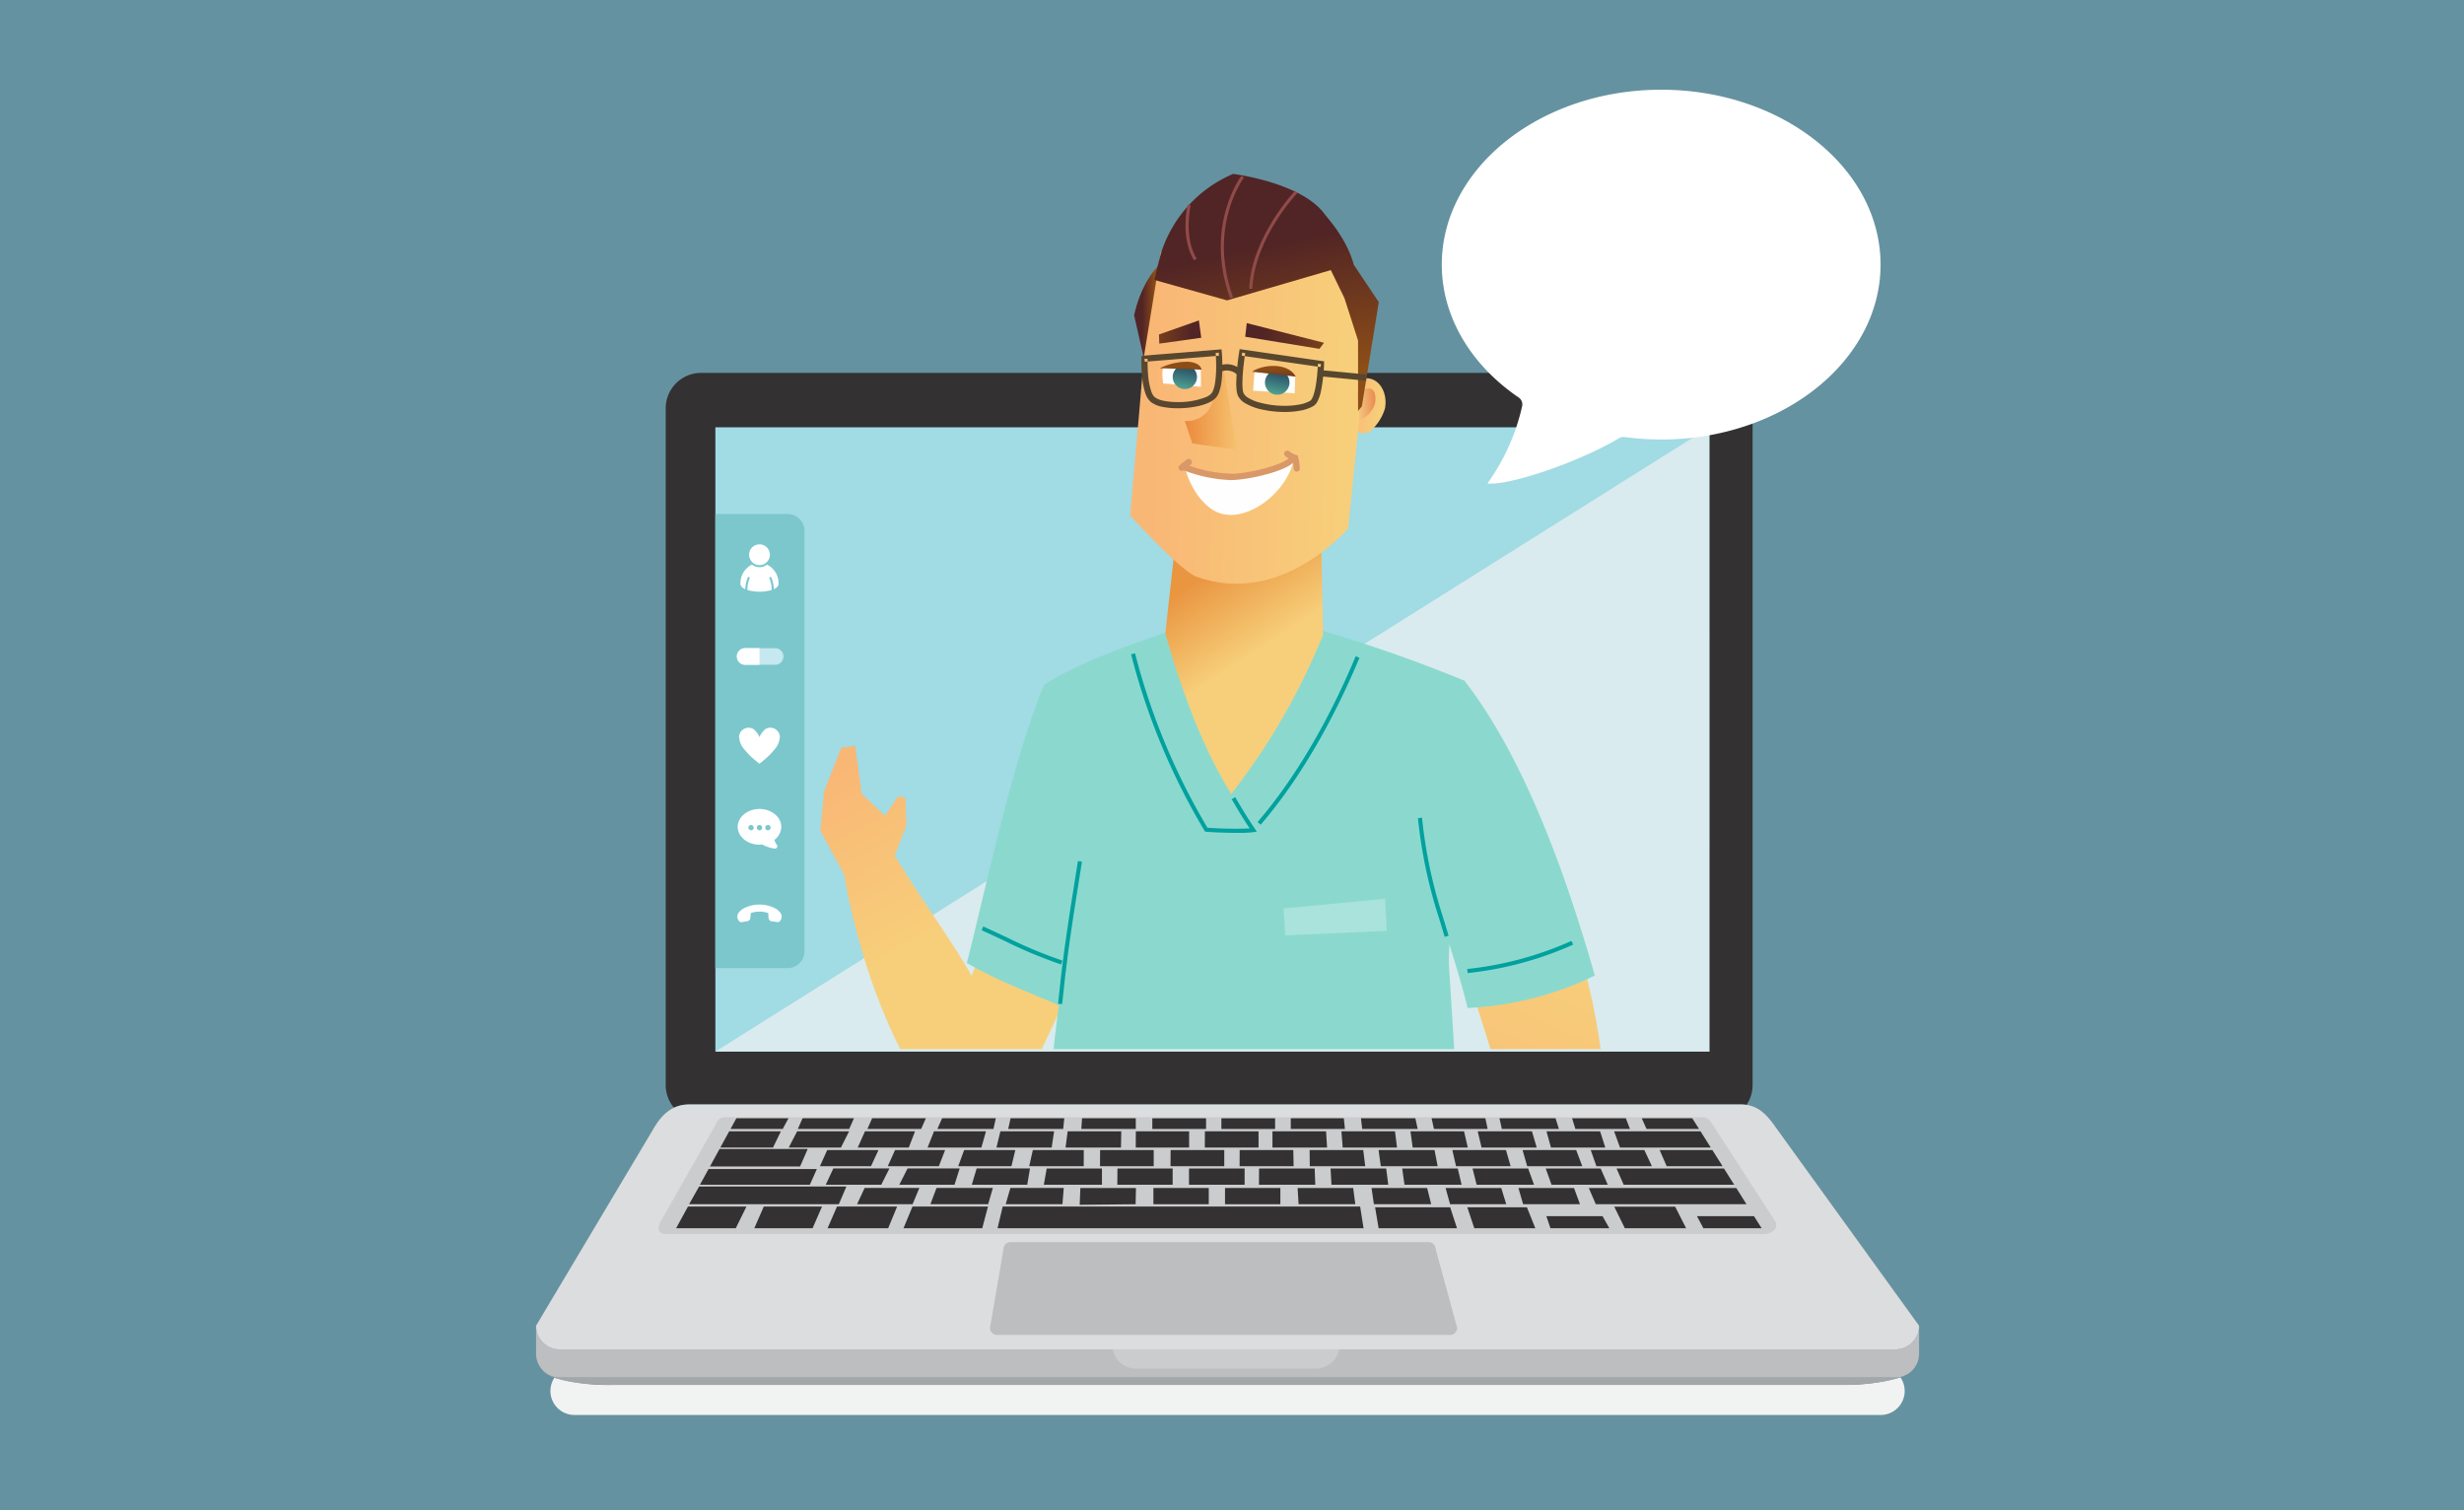 <svg xmlns="http://www.w3.org/2000/svg" xmlns:xlink="http://www.w3.org/1999/xlink" width="416" height="255" viewBox="0 0 416 255"><rect x="0" y="0" width="416" height="255" fill="#808080" stroke="none"/><defs><style>.a{fill:none;}.b{clip-path:url(#a);}.c{fill:#17caff;opacity:0.25;}.d{clip-path:url(#b);}.e,.k{fill:#f1f2f2;}.f{fill:#333132;}.g{fill:#a1dbe4;}.h{fill:#7bc7cc;}.i{fill:#fff;}.j{fill:#c5e8f1;}.k{opacity:0.7;}.l{fill:#a4a6a8;}.m{fill:#bcbec0;}.n{fill:#cbccce;}.o{fill:#dcddde;}.p{clip-path:url(#c);}.aa,.ab,.ac,.ad,.ae,.af,.ag,.ah,.ai,.aj,.ak,.am,.an,.ao,.q,.r,.s,.t,.u,.v,.w,.x,.y,.z{fill-rule:evenodd;}.q{fill:url(#d);}.r{fill:#66c4b7;}.s{fill:#8bd9ce;}.t{fill:url(#e);}.u{fill:url(#f);}.v{fill:url(#g);}.w{fill:url(#h);}.x{fill:url(#i);}.y{fill:#fefefe;}.z{fill:url(#j);}.aa{fill:url(#l);}.ab{fill:url(#m);}.ac{fill:#58472e;}.ad{fill:url(#n);}.ae{fill:url(#o);}.af{fill:url(#p);}.ag{fill:url(#q);}.ah{fill:#904b49;}.ai{fill:#d99867;}.aj{fill:url(#r);}.ak{fill:url(#s);}.al{fill:#00a19e;}.am{fill:#aae3db;}.an{fill:#eeedec;}.ao{fill:#9d9e9e;}</style><clipPath id="a"><rect class="a" width="416" height="255"/></clipPath><clipPath id="b"><rect class="a" width="167.824" height="153.636"/></clipPath><clipPath id="c"><rect class="a" width="131.869" height="147.762"/></clipPath><linearGradient id="d" x1="0.343" y1="-0.044" x2="0.548" y2="0.466" gradientUnits="objectBoundingBox"><stop offset="0" stop-color="#f9b776"/><stop offset="1" stop-color="#f7cf7a"/></linearGradient><linearGradient id="e" x1="0.458" y1="0.108" x2="0.595" y2="0.467" gradientUnits="objectBoundingBox"><stop offset="0" stop-color="#ea9641"/><stop offset="1" stop-color="#f7cf7a"/></linearGradient><linearGradient id="f" x1="0.183" y1="0.45" x2="0.858" y2="0.547" xlink:href="#d"/><linearGradient id="g" x1="0.085" y1="0.488" x2="0.832" y2="0.502" gradientUnits="objectBoundingBox"><stop offset="0" stop-color="#512425"/><stop offset="0.22" stop-color="#512425"/><stop offset="0.77" stop-color="#8c4d17"/><stop offset="1" stop-color="#8c4d17"/></linearGradient><linearGradient id="h" x1="0.1" y1="0.478" x2="0.941" y2="0.515" xlink:href="#d"/><linearGradient id="i" x1="-0.258" y1="0.49" x2="1.231" y2="0.503" gradientUnits="objectBoundingBox"><stop offset="0" stop-color="#e97b30"/><stop offset="1" stop-color="#f7cf7a"/></linearGradient><linearGradient id="j" x1="0.591" y1="0.053" x2="0.407" y2="0.956" gradientUnits="objectBoundingBox"><stop offset="0" stop-color="#2d596d"/><stop offset="0.17" stop-color="#2d596d"/><stop offset="1" stop-color="#4f9f90"/></linearGradient><linearGradient id="l" x1="0.596" y1="2.596" x2="0.458" y2="0.158" xlink:href="#g"/><linearGradient id="m" x1="0.636" y1="2.153" x2="0.421" y2="-0.034" xlink:href="#g"/><linearGradient id="n" x1="-0.274" y1="0.469" x2="1.947" y2="0.559" xlink:href="#g"/><linearGradient id="o" x1="1.273" y1="0.538" x2="-0.929" y2="0.434" xlink:href="#g"/><linearGradient id="p" x1="0.902" y1="0.427" x2="-0.052" y2="0.556" gradientUnits="objectBoundingBox"><stop offset="0" stop-color="#e98f55"/><stop offset="0.99" stop-color="#f6ce85"/><stop offset="1" stop-color="#f6ce85"/></linearGradient><linearGradient id="q" x1="0.415" y1="0.076" x2="0.628" y2="1.123" xlink:href="#g"/><linearGradient id="r" x1="-0.191" y1="2.148" x2="0.693" y2="0.177" xlink:href="#d"/><linearGradient id="s" x1="0.44" y1="0.909" x2="0.607" y2="-0.515" xlink:href="#d"/></defs><g class="b"><path class="c" d="M0,0H416V255H0Z"/><g transform="translate(90.502 62.951)"><path class="e" d="M316.439,656.013H108.506a32.231,32.231,0,0,1-9.678-1.222,4.053,4.053,0,0,0,3.375,6.3H322.736a4.052,4.052,0,0,0,3.334-6.355A33.634,33.634,0,0,1,316.439,656.013Z" transform="translate(-95.721 -485.159)"/><path class="f" d="M154.036,326.043H331.55a7.075,7.075,0,0,1,.973.066,5.99,5.99,0,0,0,1.023-3.348V208.518a5.985,5.985,0,0,0-5.979-5.983H156.034a5.983,5.983,0,0,0-5.988,5.983V322.761a5.95,5.95,0,0,0,1.4,3.833A5.988,5.988,0,0,1,154.036,326.043Z" transform="translate(-128.156 -202.535)"/><rect class="g" width="167.824" height="105.395" transform="translate(30.274 9.187)"/><g transform="translate(30.273 23.831)"><path class="h" d="M184.612,266.085H172.4v76.654h12.211a2.846,2.846,0,0,0,2.833-2.86V268.945A2.847,2.847,0,0,0,184.612,266.085Z" transform="translate(-172.401 -266.085)"/><g transform="translate(4.004 36.046)"><path class="i" d="M189.966,363.67a1.619,1.619,0,0,0-2.4-1.227,3.247,3.247,0,0,0-1.043,1.393,3.252,3.252,0,0,0-1.043-1.393,1.619,1.619,0,0,0-2.4,1.227,3.422,3.422,0,0,0,.951,2.292,9.631,9.631,0,0,0,1.3,1.365c.076.064,1.141.989,1.189.981h0c.049.009,1.114-.916,1.19-.981a9.674,9.674,0,0,0,1.3-1.365A3.42,3.42,0,0,0,189.966,363.67Z" transform="translate(-183.079 -362.207)"/></g><g transform="translate(4.229 5.118)"><path class="i" d="M189.352,279.733a1.753,1.753,0,1,0,1.755,1.753A1.755,1.755,0,0,0,189.352,279.733Z" transform="translate(-186.13 -279.733)"/><path class="i" d="M188.174,288.843a2.059,2.059,0,0,1-2.543,0,3.532,3.532,0,0,0-1.952,3.224c0,.4.322.707.821.931a5.639,5.639,0,0,1,.417-1.97.174.174,0,1,1,.322.135,5.191,5.191,0,0,0-.384,1.968,7.431,7.431,0,0,0,4.11,0,5.158,5.158,0,0,0-.383-1.964.174.174,0,1,1,.322-.135,5.649,5.649,0,0,1,.417,1.963c.489-.223.8-.533.8-.924A3.535,3.535,0,0,0,188.174,288.843Z" transform="translate(-183.679 -285.427)"/></g><g transform="translate(3.773 49.792)"><path class="i" d="M188.659,404.081a2.786,2.786,0,0,0,1.161-2.2c0-1.663-1.65-3.016-3.679-3.016s-3.679,1.353-3.679,3.016,1.65,3.015,3.679,3.015a4.82,4.82,0,0,0,.5-.027,5.679,5.679,0,0,0,2.042.686.435.435,0,0,0,.431-.215.422.422,0,0,0-.073-.462A2.655,2.655,0,0,1,188.659,404.081Z" transform="translate(-182.463 -398.865)"/><g transform="translate(1.802 2.703)"><path class="h" d="M195.331,406.073a.449.449,0,1,0,.449.45A.45.45,0,0,0,195.331,406.073Z" transform="translate(-192.028 -406.073)"/><path class="h" d="M191.525,406.073a.449.449,0,1,0,.449.45A.45.45,0,0,0,191.525,406.073Z" transform="translate(-189.649 -406.073)"/><path class="h" d="M187.719,406.073a.449.449,0,1,0,.448.45A.451.451,0,0,0,187.719,406.073Z" transform="translate(-187.269 -406.073)"/></g></g><g transform="translate(3.702 65.924)"><path class="i" d="M188.788,442.589a5.762,5.762,0,0,0-5.531,0s-1.184.693-.956,1.563a1.427,1.427,0,0,0,.293.56.512.512,0,0,0,.484.13c.228-.036.435-.062.683-.115a.98.98,0,0,0,.62-.265.97.97,0,0,0,.113-.5c.019-.213.04-.429.06-.641a4.6,4.6,0,0,1,2.937,0c.021.212.042.429.061.641a.652.652,0,0,0,.733.762c.247.052.454.079.682.115a.511.511,0,0,0,.483-.13,1.432,1.432,0,0,0,.294-.56C189.972,443.282,188.788,442.589,188.788,442.589Z" transform="translate(-182.272 -441.882)"/></g><g transform="translate(3.625 22.638)"><path class="j" d="M189.938,327.861a1.407,1.407,0,0,1-1.407,1.407h-5.057a1.407,1.407,0,0,1-1.407-1.407h0a1.407,1.407,0,0,1,1.407-1.407h5.057a1.407,1.407,0,0,1,1.407,1.407Z" transform="translate(-182.067 -326.454)"/><path class="i" d="M185.892,326.454h-2.418a1.407,1.407,0,1,0,0,2.814h2.418Z" transform="translate(-182.067 -326.454)"/></g></g><path class="k" d="M340.226,332.428H172.4l167.824-105.4Z" transform="translate(-142.128 -217.846)"/><g transform="translate(1.078 168.317)"><path class="l" d="M322.979,652.651H97.463a3.949,3.949,0,0,1-2.915-1.271c1.218,1.9,7.145,2.537,11.707,2.537H314.187c3.62,0,9.917-.6,11.538-2.366A3.948,3.948,0,0,1,322.979,652.651Z" transform="translate(-94.548 -651.381)"/></g><path class="m" d="M325.165,631.646a3.988,3.988,0,0,1-3.983,3.932H95.665a3.924,3.924,0,0,1-.8-.082,2.884,2.884,0,0,1-.3-.092,4.006,4.006,0,0,1-.442-.138,4.279,4.279,0,0,1-.427-.228c-.08-.045-.167-.084-.246-.133a3.93,3.93,0,0,1-.513-.421c-.022-.021-.049-.036-.074-.058a3.969,3.969,0,0,1-1.182-2.779l-.007,0v4.674a3.986,3.986,0,0,0,3.993,3.985H321.182a3.985,3.985,0,0,0,3.988-3.985v-4.69S325.165,631.644,325.165,631.646Z" transform="translate(-91.672 -470.723)"/><path class="n" d="M351.291,642.148a4,4,0,0,0,3.92,3.244h30.4a3.983,3.983,0,0,0,3.916-3.244Z" transform="translate(-253.934 -477.293)"/><path class="o" d="M301.054,535.872c-1.582-2.271-3.116-3.991-5.988-3.982H117.552c-2.2,0-4.213.95-5.982,3.982l-19.9,33.376a3.992,3.992,0,0,0,3.993,3.988H321.182a3.991,3.991,0,0,0,3.988-3.988Z" transform="translate(-91.672 -408.382)"/><path class="n" d="M335.424,555.335c.532,1.28-.891,2.048-1.989,2.048h-185.4c-1.1,0-1.564-.866-.892-2.048l8.867-15.626c.716-1.289.889-2.051,1.988-2.051H323.33c.765-.029,1.43,1.151,1.99,2.051Z" transform="translate(-126.148 -411.987)"/><path class="m" d="M374.924,608.337a1.2,1.2,0,0,1-1.2,1.194H297.243a1.192,1.192,0,0,1-1.192-1.194l2.273-13.28a1.2,1.2,0,0,1,1.2-1.2h70.573a1.2,1.2,0,0,1,1.2,1.2Z" transform="translate(-219.409 -447.111)"/><g transform="translate(23.645 125.84)"><path class="f" d="M361.242,581.513H299.447l.871-3.664h60.344Z" transform="translate(-245.177 -562.946)"/><path class="f" d="M270.4,581.513H257.107l1.516-3.664h12.748Z" transform="translate(-218.715 -562.946)"/><path class="f" d="M233.15,581.513H222.919l1.595-3.664h10.148Z" transform="translate(-197.347 -562.946)"/><path class="f" d="M199.776,581.513h-9.837l1.6-3.664h9.83Z" transform="translate(-176.735 -562.946)"/><path class="f" d="M164.8,581.513H154.727l2.008-3.664h9.872Z" transform="translate(-154.727 -562.946)"/><path class="f" d="M185.861,571.821H160.587l1.683-2.989h24.874Z" transform="translate(-158.389 -557.31)"/><path class="f" d="M184.022,563.615H165.465l1.453-2.65H185.2Z" transform="translate(-161.438 -552.393)"/><path class="f" d="M185.194,554.886h-15.22l1.616-2.946h14.885Z" transform="translate(-164.257 -546.752)"/><path class="f" d="M183.536,546.717h-8.9l1.5-2.743h8.728Z" transform="translate(-167.172 -541.774)"/><path class="f" d="M214.253,546.717h-8.81l1.419-2.743h8.773Z" transform="translate(-186.425 -541.774)"/><path class="f" d="M245.124,546.717h-8.618l1.224-2.743h8.449Z" transform="translate(-205.839 -541.774)"/><path class="f" d="M277.031,546.717h-9.084l1.09-2.743h8.771Z" transform="translate(-225.49 -541.774)"/><path class="f" d="M308.278,546.717h-9.321l.664-2.743h9.067Z" transform="translate(-244.871 -541.774)"/><path class="f" d="M339.416,546.717h-9.354l.359-2.743h9.054Z" transform="translate(-264.311 -541.774)"/><path class="f" d="M370.675,546.717h-9.011l.018-2.743h8.994Z" transform="translate(-284.063 -541.774)"/><path class="f" d="M401.832,546.717h-9.07l.016-2.743h9.054Z" transform="translate(-303.499 -541.774)"/><path class="f" d="M432.44,546.717h-9.22v-2.743h9.048Z" transform="translate(-322.535 -541.774)"/><path class="f" d="M463.652,546.717h-9.17l-.218-2.743h9.047Z" transform="translate(-341.938 -541.774)"/><path class="f" d="M495.029,546.717h-9.3l-.374-2.743H494.4Z" transform="translate(-361.37 -541.774)"/><path class="f" d="M525.584,546.717h-9.31l-.651-2.743h9.157Z" transform="translate(-380.286 -541.774)"/><path class="f" d="M556.511,546.717H547.34l-.761-2.743h9.053Z" transform="translate(-399.634 -541.774)"/><path class="f" d="M593.345,546.717H578.026l-1-2.743h14.592Z" transform="translate(-418.663 -541.774)"/><path class="f" d="M228.107,555.141h-8.618l1.223-2.73h8.657Z" transform="translate(-195.203 -547.047)"/><path class="f" d="M258.654,555.141h-8.622l1.226-2.73h8.454Z" transform="translate(-214.293 -547.047)"/><path class="f" d="M290.726,555.141h-8.983l1-2.73h8.637Z" transform="translate(-234.111 -547.047)"/><path class="f" d="M322.9,555.141H313.7l.61-2.73h8.6Z" transform="translate(-254.082 -547.047)"/><path class="f" d="M354.642,555.141h-9.069l.019-2.73h9.05Z" transform="translate(-274.006 -547.047)"/><path class="f" d="M386.4,555.141h-9.074l.016-2.73H386.4Z" transform="translate(-293.853 -547.047)"/><path class="f" d="M417.543,555.141h-9.119l.015-2.73h9.052Z" transform="translate(-313.288 -547.047)"/><path class="f" d="M449.336,555.141h-9.36l-.028-2.73H449Z" transform="translate(-332.99 -547.047)"/><path class="f" d="M480.967,555.141h-9.6l-.376-2.73h9.448Z" transform="translate(-352.392 -547.047)"/><path class="f" d="M514.042,555.141h-9.216l-.625-2.73h9.054Z" transform="translate(-373.148 -547.047)"/><path class="f" d="M545.9,555.141h-9.3l-.781-2.73h9.053Z" transform="translate(-392.91 -547.047)"/><path class="f" d="M576.834,555.141h-9.365l-.96-2.73h9.052Z" transform="translate(-412.09 -547.047)"/><path class="f" d="M608.156,555.141h-9.438l-1.189-2.73h8.9Z" transform="translate(-431.478 -547.047)"/><path class="f" d="M231.47,563.449H222.1l1.278-2.749h9.475Z" transform="translate(-196.835 -552.228)"/><path class="f" d="M264.543,563.449h-9.321l1.391-2.749h8.8Z" transform="translate(-217.536 -552.228)"/><path class="f" d="M297.218,563.449h-9.361l.817-2.749h9.007Z" transform="translate(-237.933 -552.228)"/><path class="f" d="M330.094,563.465h-9.812l.483-2.74h9.329Z" transform="translate(-258.198 -552.244)"/><path class="f" d="M362.712,563.465h-9.343l.021-2.74h9.322Z" transform="translate(-278.878 -552.244)"/><rect class="f" width="9.387" height="2.74" transform="translate(86.596 8.482)"/><path class="f" d="M426.65,563.465h-9.508l.018-2.74h9.39Z" transform="translate(-318.736 -552.244)"/><path class="f" d="M459.118,563.465h-9.59l-.152-2.74h9.391Z" transform="translate(-338.882 -552.244)"/><path class="f" d="M491.659,563.465h-9.642l-.387-2.74h9.384Z" transform="translate(-359.041 -552.244)"/><path class="f" d="M523.687,563.465H514l-.688-2.74H522.7Z" transform="translate(-378.845 -552.244)"/><path class="f" d="M556.719,563.465h-9.494l-.98-2.74h9.276Z" transform="translate(-399.426 -552.244)"/><path class="f" d="M597.994,563.465h-18.66l-1.207-2.74h18.137Z" transform="translate(-419.352 -552.244)"/><path class="f" d="M245.569,572.225H236.2l1.276-2.747h9.242Z" transform="translate(-205.646 -557.714)"/><path class="f" d="M278.972,572.225h-9.749l1.028-2.747h9.515Z" transform="translate(-226.287 -557.714)"/><path class="f" d="M312.684,572.225H303.1l.8-2.747h9.006Z" transform="translate(-247.457 -557.714)"/><path class="f" d="M345.871,572.239l-9.44.093.112-2.832h9.389Z" transform="translate(-268.292 -557.728)"/><rect class="f" width="9.347" height="2.739" transform="translate(80.583 11.772)"/><rect class="f" width="9.344" height="2.739" transform="translate(92.674 11.772)"/><path class="f" d="M444.285,572.239h-9.574l-.165-2.739h9.379Z" transform="translate(-329.614 -557.728)"/><path class="f" d="M477.9,572.239h-9.669l-.4-2.739h9.386Z" transform="translate(-350.419 -557.728)"/><path class="f" d="M483.259,581.721H470.028l-.6-3.539h12.675Z" transform="translate(-351.418 -563.154)"/><path class="f" d="M522.419,581.721h-10.3l-1.184-3.539H521Z" transform="translate(-377.355 -563.154)"/><path class="f" d="M557.15,584.214h-9.937l-.7-2.043H556Z" transform="translate(-399.59 -565.647)"/><path class="f" d="M625.25,584.214h-9.837l-1.086-2.043h9.631Z" transform="translate(-441.977 -565.647)"/><path class="f" d="M589.234,581.555H578.889l-1.786-3.638h10.283Z" transform="translate(-418.712 -562.988)"/><path class="f" d="M511.41,572.239h-9.482l-.754-2.739h9.392Z" transform="translate(-371.257 -557.728)"/><path class="f" d="M544.356,572.239h-9.6l-.792-2.739h9.383Z" transform="translate(-391.752 -557.728)"/><path class="f" d="M592.257,572.239h-25.44l-1.185-2.739h24.9Z" transform="translate(-411.542 -557.728)"/><path class="f" d="M188.035,539.913h-8.814l.991-1.806h8.795Z" transform="translate(-170.035 -538.107)"/><path class="f" d="M218.207,539.913h-8.674l.8-1.806h8.674Z" transform="translate(-188.981 -538.107)"/><path class="f" d="M249.922,539.913h-9.07l.8-1.806h9.07Z" transform="translate(-208.555 -538.107)"/><path class="f" d="M281.825,539.913h-9.471l.8-1.806h9.067Z" transform="translate(-228.244 -538.107)"/><path class="f" d="M313.527,539.913h-9.283l.4-1.806h9.068Z" transform="translate(-248.174 -538.107)"/><path class="f" d="M346.353,539.913h-9.2l.129-1.806h9.072Z" transform="translate(-268.743 -538.107)"/><rect class="f" width="9.075" height="1.806" transform="translate(80.399)"/><rect class="f" width="9.068" height="1.806" transform="translate(92.061)"/><path class="f" d="M440.6,539.913h-9.143v-1.806h8.957Z" transform="translate(-327.682 -538.107)"/><path class="f" d="M472.635,539.913h-9.366l-.212-1.806h9.185Z" transform="translate(-347.433 -538.107)"/><path class="f" d="M504.32,539.913h-9.064l-.4-1.806h9.076Z" transform="translate(-367.307 -538.107)"/><path class="f" d="M535.46,539.913h-9.638l-.4-1.806h9.468Z" transform="translate(-386.411 -538.107)"/><path class="f" d="M567.9,539.913h-9.218l-.553-1.806h9.07Z" transform="translate(-406.854 -538.107)"/><path class="f" d="M599.163,539.913h-8.871l-.8-1.806h8.524Z" transform="translate(-426.457 -538.107)"/></g></g><g transform="translate(243.419 15.146)"><path class="i" d="M536.489,75.055c-20.422,0-37.037,13.247-37.037,29.53,0,8.62,4.732,16.8,12.984,22.435a1.405,1.405,0,0,1,.577,1.48,35.648,35.648,0,0,1-5.649,12.731c-.085.117-.152.218-.205.305a4.673,4.673,0,0,0,.522.025c4.341,0,15.5-3.947,21.707-7.68a1.411,1.411,0,0,1,.909-.189,47.222,47.222,0,0,0,6.192.416c20.425,0,37.041-13.244,37.041-29.523S556.913,75.055,536.489,75.055Z" transform="translate(-499.452 -75.055)"/></g><g class="p" transform="translate(138.502 29.359)"><g transform="translate(-334.233 -178.693)"><path class="q" d="M334.851,363.561l-.618,6.639,3.992,7.35c2.335,13.405,8.009,30.941,17.308,41.156,3.18.086,10.067-1.953,13.785-6.781l12.635-26.82-10.37-26.494c-3.839,9.868-8.136,27.455-11.824,36.074-2.762-5.078-8.846-13.4-12.976-20.308l1.955-4.99-.129-4.712-1.2-.34-2.27,3.331-3.919-3.7-1.122-8.11-2.324.306Z" transform="translate(0 -80.609)"/><path class="r" d="M471.713,565.692l-48.333,4.745-20.74-3.163-1.406-21.443s15.027-.139,31.9-.44c19.686-.351,40.076-.79,40.076-.79Z" transform="translate(-30.485 -166.49)"/><path class="r" d="M398.063,565.4S391.3,618.307,392,708.3a21.1,21.1,0,0,1,8.7,1.582s21.971-101.505,27.947-139.471C420.913,568.3,398.063,565.4,398.063,565.4Z" transform="translate(-26.261 -175.954)"/><path class="r" d="M468.637,567.08S479.885,649.164,482,709.8c3.512,1.406,7.909,0,7.909,0s14.589-94.388,12.128-141.317C494.3,566.378,468.637,567.08,468.637,567.08Z" transform="translate(-61.155 -176.667)"/><path class="s" d="M401.042,328.732c6.835-4.565,20.693-8.782,22.883-9.7l21.534-.162A241.336,241.336,0,0,1,472,328.035c.972,1.8,1.906,2.895,2.182,3.691.307.889-5.291,36.679-4.779,44.754,1.332,21.023,2.577,39.8,2.583,60.93,0,2.23,1.2,6.272,1.253,8.875-8.355,2.59-20.325,3.709-32.306,3.926-13.363.241-29.788-.258-42.923-3.223a55.168,55.168,0,0,1,.879-8.437,641.53,641.53,0,0,1,7.97-78.725C405.729,348.631,404.08,337.6,401.042,328.732Z" transform="translate(-29.018 -63.781)"/><path class="t" d="M443.015,288.584,441.1,305.968c3.7,13.063,7.639,21.519,11.132,27.073a111.346,111.346,0,0,0,15.5-26.875l-.346-18.285Z" transform="translate(-48.625 -49.681)"/><path class="s" d="M392.672,336.953c-5.443,12.709-10.968,39.13-13.067,46.986,5.836,3.324,10.96,5.1,16.291,7.442l4.461-35.912Z" transform="translate(-20.645 -72.009)"/><g transform="translate(386.53 178.693)"><path class="u" d="M503.156,247.076a8.277,8.277,0,0,1-2.118,3.512c-.775.739-1.28,1.151-3.709,0-1.738-.823-1.468-2.306-1.025-4.745s2.325-4.14,4.219-3.8S503.593,244.637,503.156,247.076Z" transform="translate(-460.122 -207.498)"/><path class="v" d="M436.628,205.356c-2.167,1.572-4.251,5.019-5.2,9.338l2.549,11.19,2.739-12.525C436.573,211,436.772,207.719,436.628,205.356Z" transform="translate(-430.754 -190.825)"/><path class="w" d="M435.393,201.024l-2.864,17.661-.88,10.329-1.458,16.527s8.516,9.38,11.252,10.358c14.321,5.114,25.575-8.183,25.575-8.183l2.336-23.263-.037-15.737-9.717-9.845Z" transform="translate(-430.191 -187.874)"/><path class="x" d="M453.655,238.711s-1.6,6.174-2.692,7.411a4.6,4.6,0,0,1-3.834,1.592l1.283,3.812,7.514,1.018Z" transform="translate(-437.898 -206.001)"/><path class="y" d="M468.539,239.9l-.227,3.241,7.014.438.085-2.9Z" transform="translate(-447.536 -206.544)"/><path class="y" d="M440.425,238.511c-.489.244-.107,2.628-.107,2.628l6.369.567-.01-3.179A15.734,15.734,0,0,0,440.425,238.511Z" transform="translate(-434.734 -205.76)"/><path class="y" d="M447.318,268.805a26.275,26.275,0,0,0,18.285-1.662c-1.151,6.01-9.09,11.711-13.873,8.375C448.4,273.2,447.318,268.805,447.318,268.805Z" transform="translate(-437.984 -218.938)"/><path class="z" d="M447.479,239.891a2.046,2.046,0,1,1-2.046-2.046A2.045,2.045,0,0,1,447.479,239.891Z" transform="translate(-436.195 -205.607)"/><path class="z" d="M476.1,241.581a2.069,2.069,0,1,1-2.068-2.069A2.069,2.069,0,0,1,476.1,241.581Z" transform="translate(-449.195 -206.366)"/><path class="aa" d="M439.386,237.96l7.058.244c-.2-.931-1.3-1.262-2.235-1.326A10.5,10.5,0,0,0,439.386,237.96Z" transform="translate(-434.375 -205.161)"/><path class="ab" d="M467.977,239.155l7.367.825C473.992,237.432,469.524,237.977,467.977,239.155Z" transform="translate(-447.384 -205.755)"/><path class="ac" d="M434.209,234.617l.042.518,12.531-1.022-.043-.518-.519.045s.005.058.014.171c.024.338.073,1.142.073,2.093a18.328,18.328,0,0,1-.18,2.754,6.621,6.621,0,0,1-.277,1.158,2.045,2.045,0,0,1-.386.71,2.733,2.733,0,0,1-.841.558,12.5,12.5,0,0,1-4.812.855,11.689,11.689,0,0,1-2.359-.218,3.659,3.659,0,0,1-1.506-.6,2.357,2.357,0,0,1-.606-1.02,11.52,11.52,0,0,1-.513-2.657c-.087-.93-.1-1.8-.1-2.316,0-.155,0-.279,0-.364s0-.127,0-.127l-.52-.016.042.518-.042-.518-.52-.017s-.006.2-.006.524a24.356,24.356,0,0,0,.227,3.407,10.245,10.245,0,0,0,.45,1.918,3.316,3.316,0,0,0,.927,1.475,4.614,4.614,0,0,0,1.949.816,12.726,12.726,0,0,0,2.575.24,15.888,15.888,0,0,0,3.7-.424,8.587,8.587,0,0,0,1.555-.528,3.733,3.733,0,0,0,1.162-.79,3.043,3.043,0,0,0,.607-1.074,9.116,9.116,0,0,0,.418-2.074c.075-.74.1-1.5.1-2.186,0-1.316-.09-2.345-.09-2.355l-.045-.516-13.509,1.1-.015.464Z" transform="translate(-431.78 -203.418)"/><path class="ac" d="M464.074,233.572l-.074.515L477.3,236l.073-.515-.521-.015s0,.086-.01.244a30.148,30.148,0,0,1-.325,3.286,10.867,10.867,0,0,1-.433,1.81,3.222,3.222,0,0,1-.281.611.819.819,0,0,1-.236.269,5.693,5.693,0,0,1-1.836.641,13.19,13.19,0,0,1-2.477.217,16.009,16.009,0,0,1-4.54-.635,6.834,6.834,0,0,1-1.639-.718,1.924,1.924,0,0,1-.776-.795,2.56,2.56,0,0,1-.142-.65,9.158,9.158,0,0,1-.049-1.014,30.3,30.3,0,0,1,.239-3.342c.06-.505.12-.942.165-1.252.023-.155.041-.279.055-.364s.02-.128.02-.128l-.513-.083-.074.515.074-.515-.513-.084a40.082,40.082,0,0,0-.493,5.253,9.932,9.932,0,0,0,.056,1.133,3.5,3.5,0,0,0,.214.931,2.917,2.917,0,0,0,1.176,1.271,9.444,9.444,0,0,0,3.021,1.129,17.908,17.908,0,0,0,3.719.388,14.168,14.168,0,0,0,2.675-.236,6.707,6.707,0,0,0,2.179-.774,1.9,1.9,0,0,0,.64-.712,6.711,6.711,0,0,0,.625-1.806,28.219,28.219,0,0,0,.52-4.561l.011-.463-14.261-2.057-.082.5Z" transform="translate(-445.15 -203.396)"/><path class="ac" d="M460.513,239.392a2.489,2.489,0,0,0-2.832-.42l-.5-.93a3.512,3.512,0,0,1,4.074.6Z" transform="translate(-442.473 -205.518)"/><path class="ad" d="M466.109,224.912l-.256,2.3,12.532,2.046.765-1.023Z" transform="translate(-446.417 -199.723)"/><path class="ae" d="M445.868,224.075l.4,2.928-7.09.993-.047-1.547Z" transform="translate(-434.259 -199.342)"/><path class="af" d="M500.893,250.6s2.591-1.339,2.643-3.581c.088-3.452-3.195-1.15-3.195-1.15Z" transform="translate(-462.11 -208.917)"/><path class="ag" d="M471.381,194.05c-1.218-4.413-4.194-7.594-5.042-8.708C462.365,180.1,451,178.693,451,178.693a21.635,21.635,0,0,0-12.01,12.877c-.4,1.187-1.288,5.025-1.288,5.025l12.275,3.451,17.514-5.114,2.3,4.731,2.3,7.16v11.891l.64-.767,2.862-17.606Z" transform="translate(-433.607 -178.693)"/><path class="ah" d="M459.856,199.967c-4.431-12.269,1.85-20.626,1.913-20.709l.418.322c-.062.081-6.164,8.221-1.836,20.207Z" transform="translate(-442.969 -178.95)"/><path class="ah" d="M448.766,197.6c-2.33-3.884-1.106-9.179-1.053-9.4l.513.122c-.013.053-1.226,5.314.993,9.01Z" transform="translate(-437.996 -183.019)"/><path class="ah" d="M467.617,200.471l-.528-.02c.341-8.694,7.671-16.461,7.745-16.538l.381.364C475.142,184.352,467.949,191.98,467.617,200.471Z" transform="translate(-446.98 -181.068)"/><path class="ai" d="M454.536,270.327a24.29,24.29,0,0,1-8.057-1.716l.4-.974a22.844,22.844,0,0,0,8.213,1.623c2.8-.133,8.276-1.455,9.481-2.771l.778.713c-1.561,1.7-7.5,2.982-10.209,3.111C454.943,270.323,454.74,270.327,454.536,270.327Z" transform="translate(-437.602 -218.641)"/><path class="ai" d="M480.031,267.965a.528.528,0,0,1-.526-.5,11.215,11.215,0,0,0-.171-1.41,5.145,5.145,0,0,1-1.23-.7.527.527,0,0,1,.658-.825,3.827,3.827,0,0,0,1.153.607l.282.077.085.28a10.65,10.65,0,0,1,.277,1.912.528.528,0,0,1-.5.556Z" transform="translate(-451.902 -217.698)"/><path class="ai" d="M445.7,269.01a.527.527,0,0,1-.378-.894,9.279,9.279,0,0,1,1.294-1.026.527.527,0,1,1,.6.869,8.717,8.717,0,0,0-1.137.893A.525.525,0,0,1,445.7,269.01Z" transform="translate(-437.01 -218.872)"/><path class="ac" d="M496.681,241.251l-7.929-.767.1-1.05,7.924.767Z" transform="translate(-456.836 -206.331)"/></g><path class="aj" d="M537.051,430.238c-1.856-6.272-4.063-12.528-6.048-19.275l18.428-5.308a112.435,112.435,0,0,1,6.177,24.918Z" transform="translate(-89.531 -103.269)"/><path class="ak" d="M536.177,488.975l-2.857-1.459,2.044-2.95,2.478-1.7c-.282-11.116-.01-21.6.174-32.682l18.511.3.161.314c-.248,15.761-4.217,21.351-9.971,36.023l-.255,3.417-1.621,7.651-3.143,1.662-1.646-.75-.616-1.729-1.633,1.639-1.646-.751Z" transform="translate(-90.586 -123.529)"/><path class="al" d="M418.564,523.894l-.691-.02.47-16.438c-6.47-.521-11.1-1-13.77-1.414l.107-.683c2.658.416,7.515.912,14.046,1.434l.327.027Z" transform="translate(-32.005 -148.626)"/><path class="al" d="M491.194,525.463l-.489-17.107.834-.036c4.485-.195,10.629-.461,15.039-1.113l.1.684c-4.446.658-10.61.924-15.111,1.119l-.153.007.469,16.426Z" transform="translate(-71.196 -149.476)"/><path class="am" d="M494.87,403.236l-17.142,1.636.284,4.552,17.142-.782Z" transform="translate(-65.291 -102.168)"/><path class="s" d="M549.843,385.47c-3.495-12.114-10.569-35.057-22.01-49.763l-.477.267-6.634,31.055s5.105,13.581,7.638,23.92A54.793,54.793,0,0,0,549.843,385.47Z" transform="translate(-84.853 -71.442)"/><path class="al" d="M448.485,357.513c-1.975,0-4.329-.1-5.334-.194l-.173-.015-.091-.149a112.526,112.526,0,0,1-12.395-29.782l.67-.173a111.939,111.939,0,0,0,12.224,29.445,65.148,65.148,0,0,0,7.137.12c-1.159-1.739-1.553-2.393-3.048-4.933l.6-.35c1.613,2.742,1.937,3.275,3.342,5.372l.3.447-.53.087A20.074,20.074,0,0,1,448.485,357.513Zm3.891-1.379-.525-.451c7.841-9.122,13.333-20.256,16.56-27.991l.638.266C465.8,335.739,460.276,346.944,452.376,356.134Z" transform="translate(-43.798 -67.571)"/><path class="al" d="M408.561,415.7l-.688-.072.039-.371c.624-5.877,1-9.425,3.311-23.718l.682.11c-2.308,14.275-2.683,17.815-3.306,23.681Z" transform="translate(-33.507 -96.844)"/><path class="al" d="M523.87,398.242c-.344-1.187-.67-2.241-.982-3.25a81.18,81.18,0,0,1-3.526-16.791l.686-.087a80.582,80.582,0,0,0,3.5,16.674c.313,1.013.64,2.07.985,3.261Z" transform="translate(-84.235 -90.738)"/><path class="al" d="M534.691,421.725l-.075-.687a58.078,58.078,0,0,0,17.6-4.745l.284.63A58.736,58.736,0,0,1,534.691,421.725Z" transform="translate(-91.175 -108.11)"/><path class="al" d="M397.6,418.23a77.241,77.241,0,0,1-9.452-3.941c-1.181-.554-2.479-1.164-3.976-1.846l.287-.629c1.5.684,2.8,1.294,3.983,1.85a76.7,76.7,0,0,0,9.374,3.91Z" transform="translate(-22.72 -106.071)"/><path class="an" d="M372,831.039s-.065-2.871,1.356-4.246c1.278-.768,5.118-.556,5.118-.556l5.518-2.187,7.277,2.1-.005,4.863Z" transform="translate(-17.182 -293.641)"/><path class="an" d="M504.417,832.382a9.752,9.752,0,0,0-1.962-4.188,11.693,11.693,0,0,0-1.86-.729,8.672,8.672,0,0,1-2.342-1.026l-5.429.651-2.611,4.032.019,1.279Z" transform="translate(-70.972 -294.728)"/><path class="ao" d="M490.2,837.223l14.247-.018-.355-1.887-13.894.018Z" transform="translate(-70.964 -298.768)"/><path class="ao" d="M371.807,836.445l19.367-.043.1-1.888L372,834.558Z" transform="translate(-17.096 -298.402)"/></g></g></g></svg>